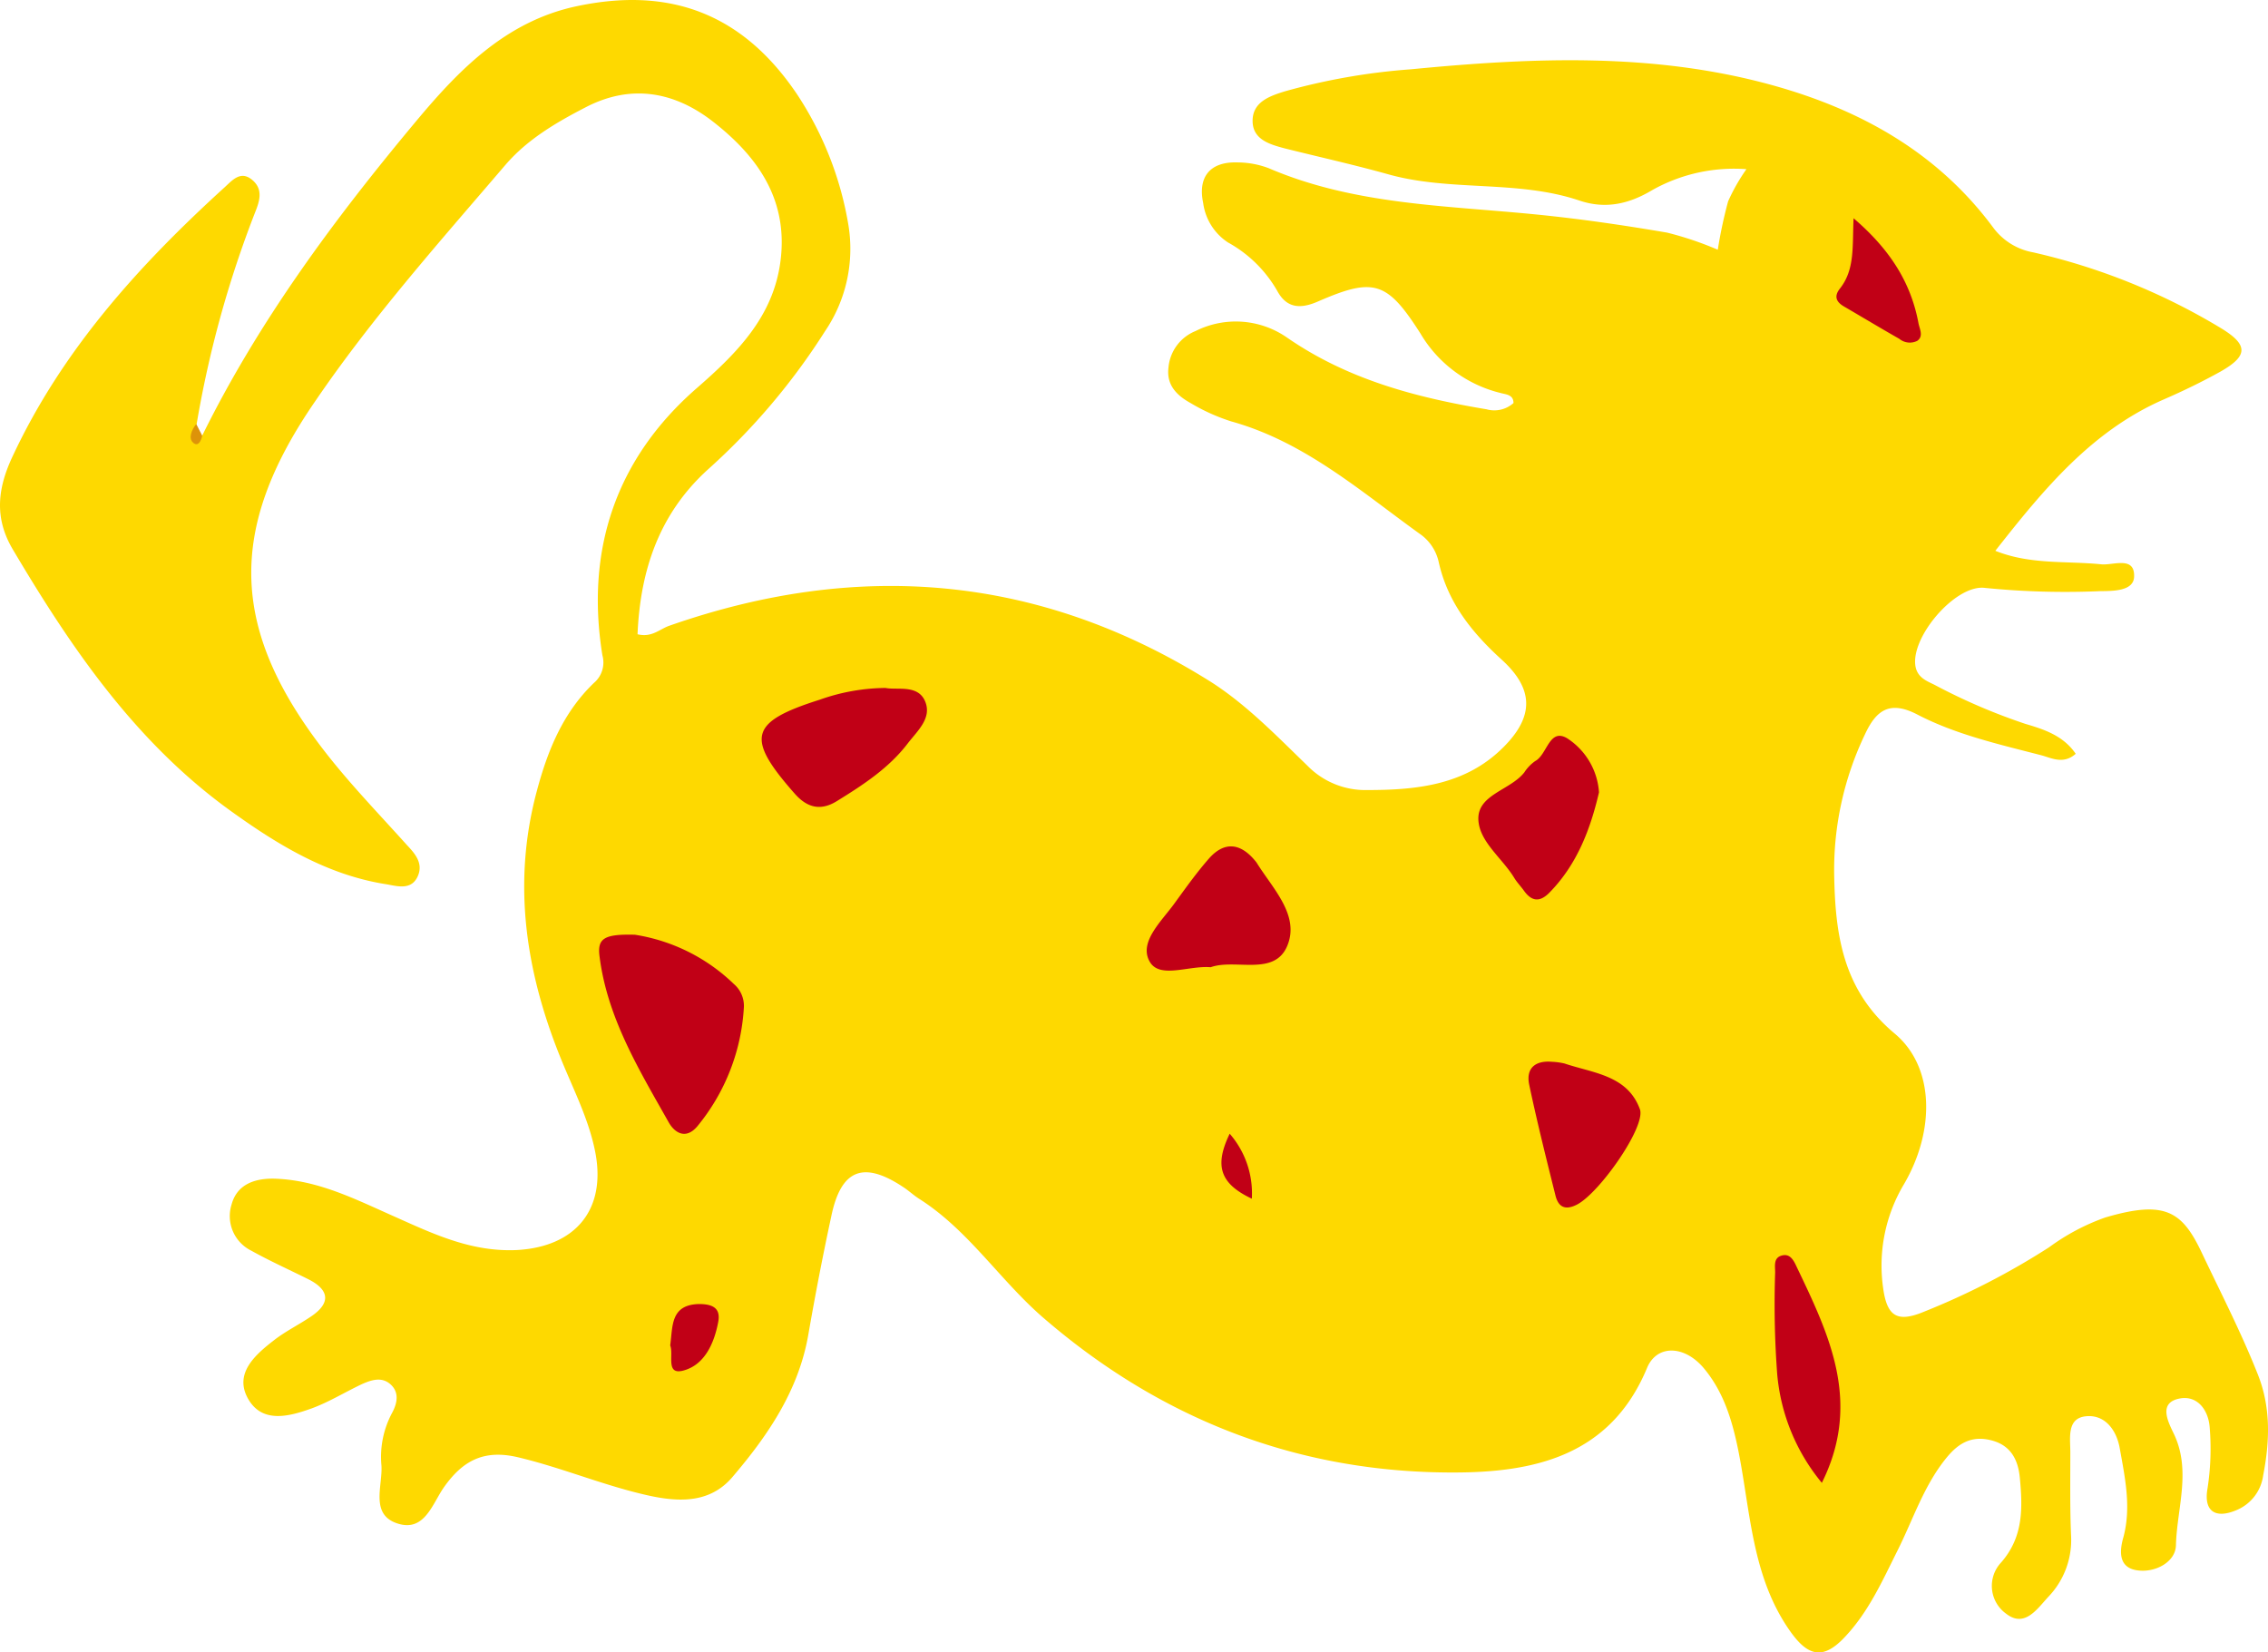 <svg xmlns="http://www.w3.org/2000/svg" width="265.235" height="193.247"><defs><style>.c{fill:#c10016}</style></defs><path d="M23.648 50.944c6.6-13.38 15.43-25.29 24.93-36.67 5-6 10.5-11.73 18.74-13.52 11.09-2.4 19.58.91 25.88 10.25a39.47 39.47 0 016 15.19 17.15 17.15 0 01-2.7 12.52 77.349 77.349 0 01-13.72 16.2c-5.7 5.18-7.9 11.79-8.22 19.26 1.68.42 2.6-.62 3.73-1 22-7.7 43.12-6 63 6.37 4.29 2.66 7.92 6.43 11.61 10a9.46 9.46 0 007 2.85c5.87 0 11.51-.6 15.91-5 3.61-3.6 3.58-6.81-.18-10.24-3.5-3.18-6.32-6.7-7.37-11.4a5.41 5.41 0 00-2.26-3.35c-6.94-5-13.46-10.74-22-13.12a22.47 22.47 0 01-4.75-2.14c-1.58-.87-2.85-2.07-2.6-4.14a5.07 5.07 0 013.17-4.29 10.49 10.49 0 0110.69.76c7.05 4.88 15 7 23.33 8.39a3.36 3.36 0 003.16-.73c0-1-.9-1-1.53-1.18a15 15 0 01-9.35-6.95c-3.91-6.13-5.46-6.59-12-3.74-2.14.93-3.67.72-4.74-1.23a14.92 14.92 0 00-5.77-5.68 6.55 6.55 0 01-2.9-4.61c-.65-3.07.82-4.85 4-4.75a10.45 10.45 0 013.65.67c9.95 4.28 20.6 4.36 31.11 5.4 5.19.51 10.35 1.26 15.49 2.14a38.77 38.77 0 015.93 2 53.688 53.688 0 011.21-5.66 22.258 22.258 0 012.14-3.76 19.54 19.54 0 00-11 2.44c-2.77 1.66-5.51 2.25-8.53 1.23-7.31-2.46-15.14-1-22.5-3.11-4-1.11-8-2-12-3-1.67-.45-3.66-1-3.72-3.11-.06-2.31 2-3 3.76-3.55a74.63 74.63 0 0114.75-2.58c14.18-1.37 28.35-2 42.31 1.87 10.36 2.88 19.35 7.91 25.85 16.72a7.44 7.44 0 004.62 2.82 74.23 74.23 0 0122.05 8.92c3.11 1.92 3.06 3.19-.11 5-2.17 1.21-4.42 2.3-6.7 3.29-8.4 3.68-14 10.47-19.67 17.69 4.07 1.64 8.29 1.17 12.38 1.58 1.37.15 3.9-1 3.85 1.39 0 1.77-2.47 1.73-4 1.75a94.271 94.271 0 01-13.44-.38c-3.51-.46-9 6.07-8.07 9.43.33 1.12 1.31 1.48 2.16 1.9a69.34 69.34 0 0010.63 4.57c2.2.65 4.43 1.37 5.89 3.5-1.44 1.28-2.84.49-4 .18-4.93-1.28-10-2.42-14.52-4.77-3.25-1.69-4.82-.48-6.11 2.28a36.71 36.71 0 00-3.62 16.26c.11 7.06.94 13.64 7.08 18.77 4.66 3.89 4.75 11.32 1.1 17.59a18.54 18.54 0 00-2.45 12.18c.46 3.36 1.69 4.05 4.82 2.74a86 86 0 0014.59-7.52 25.411 25.411 0 016.56-3.48c7-2.06 9-.75 11.32 4.18 2.24 4.72 4.63 9.36 6.55 14.23 1.52 3.87 1.37 7.8.6 11.76a5.12 5.12 0 01-3 4c-2.55 1.13-4 .23-3.5-2.52a30.491 30.491 0 00.25-7.07c-.14-2.11-1.49-3.84-3.57-3.4-2.39.49-1.36 2.59-.68 4 2.15 4.36.41 8.81.3 13.17-.05 1.94-2.44 3.25-4.6 2.9s-2-2.3-1.53-3.91c.92-3.51.17-6.93-.44-10.35-.37-2.13-1.74-4-4-3.74s-1.76 2.64-1.78 4.32c0 3.24-.05 6.47.09 9.7a9.58 9.58 0 01-2.69 7.12c-1.32 1.44-2.76 3.61-4.9 1.95a4 4 0 01-.59-6c2.62-3 2.51-6.37 2.19-9.85-.19-2.08-1-3.83-3.33-4.43s-3.87.36-5.22 2c-2.65 3.22-3.91 7.19-5.74 10.85s-3.41 7.22-6.19 10.16c-2.44 2.6-4.21 2.34-6.3-.57-4.58-6.39-4.7-14.05-6.16-21.31-.71-3.49-1.71-6.79-4-9.54s-5.52-2.8-6.66-.06c-4.3 10.35-13.3 12.25-22.77 12.23-18.09 0-34.09-6.22-47.83-18.09-5.09-4.4-8.75-10.25-14.53-13.92-.63-.4-1.18-.92-1.8-1.33-4.7-3.15-7.33-2.13-8.47 3.37-1 4.63-1.89 9.26-2.7 13.92-1.15 6.51-4.74 11.75-8.87 16.59-2.89 3.39-7 2.86-10.8 1.92-4.83-1.18-9.44-3.1-14.31-4.25-3.94-.92-6.41.4-8.59 3.47-1.36 1.91-2.25 5.23-5.34 4.32-3.4-1-1.84-4.4-2-6.82a10.87 10.87 0 011.24-6.14c.6-1.11.91-2.44-.25-3.41-1-.83-2.16-.45-3.19 0-2 .93-3.95 2.15-6 2.89-2.6.93-5.75 1.78-7.4-1.15s.79-5.1 3-6.81c1.36-1.07 2.95-1.84 4.39-2.82 2.29-1.55 2.15-3.09-.34-4.34-2.22-1.11-4.5-2.13-6.67-3.34a4.51 4.51 0 01-2.3-5.42c.66-2.42 2.83-3.06 5.05-3 5 .16 9.36 2.37 13.79 4.34 4.67 2.08 9.19 4.28 14.6 4 6.72-.4 10.37-4.66 9.1-11.37-.68-3.57-2.29-6.83-3.68-10.15-4.36-10.36-6.14-21-3.19-32.07 1.26-4.76 3.06-9.23 6.69-12.72a3.13 3.13 0 001-3.24c-2-12.36 1.6-23 11-31.21 4.94-4.3 9.27-8.69 9.9-15.55s-2.93-11.7-7.89-15.59c-4.51-3.55-9.63-4.53-15-1.72-3.45 1.78-6.81 3.76-9.35 6.72-7.7 9-15.57 17.84-22.24 27.63-10.4 15.09-9.97 26.84 1.34 41.26 2.91 3.71 6.21 7.12 9.37 10.64.94 1 1.93 2.11 1.3 3.61-.72 1.69-2.32 1.24-3.61 1-7-1.07-12.84-4.66-18.4-8.67-11.06-8-18.56-19-25.37-30.5-2.12-3.58-1.87-7 0-10.94 5.81-12.41 14.77-22.31 24.77-31.41.88-.8 1.86-2 3.21-.88s.87 2.51.36 3.8a125.851 125.851 0 00-6.84 24.76c-.53 1.28-.43 1.47.65 1.36z" fill="#fed900"/><path d="M23.648 50.944c-.12.61-.47 1.35-1.06.83s-.18-1.51.36-2.19z" fill="#dd9309"/><path class="c" d="M74.248 109.314a21.38 21.38 0 0111.57 5.76 3.36 3.36 0 011.18 2.66 24 24 0 01-5.46 14c-1.38 1.61-2.68.69-3.34-.49-3.47-6.16-7.2-12.24-8.09-19.45-.26-2.07.59-2.57 4.14-2.48zM103.558 80.454c1.37.28 3.77-.43 4.62 1.54s-.88 3.47-2 4.92c-2.22 2.92-5.26 4.89-8.32 6.78-1.82 1.12-3.4.84-4.91-.87-5.78-6.55-5.31-8.39 2.93-11a23.51 23.51 0 017.68-1.37zM141.588 113.114c-2.59-.22-6 1.41-7.15-.68-1.27-2.27 1.4-4.69 2.91-6.78 1.31-1.8 2.61-3.63 4.08-5.3 1.8-2 3.66-1.73 5.33.28a2.37 2.37 0 01.23.3c1.87 3 5.06 6.14 3.54 9.71s-6.06 1.44-8.94 2.47zM186.998 92.664c-1 4.28-2.55 8.42-5.8 11.73-1.16 1.18-2.11 1-3-.26-.36-.5-.8-.95-1.12-1.48-1.41-2.32-4.14-4.26-4.19-6.88-.05-2.87 3.77-3.38 5.38-5.45a4.76 4.76 0 011.27-1.32c1.41-.75 1.63-3.88 3.71-2.68a8.18 8.18 0 013.75 6.34zM181.498 124.174a7.891 7.891 0 011.47.2c3.34 1.13 7.35 1.36 8.81 5.34.75 2-4.72 9.81-7.36 11.16-1.38.71-2.18.28-2.51-1.06-1.08-4.33-2.17-8.67-3.08-13-.39-1.95.79-2.81 2.67-2.64zM213.058 173.414a23.09 23.09 0 01-5.22-12.71 109.717 109.717 0 01-.24-11.9c0-.69-.21-1.64.67-1.94 1.11-.38 1.53.62 1.88 1.36 3.77 7.89 7.6 15.78 2.91 25.19zM216.768 25.524c4.21 3.61 6.69 7.45 7.59 12.26.13.7.62 1.52-.13 2.07a1.93 1.93 0 01-2.11-.23c-2.17-1.23-4.3-2.52-6.45-3.77-.94-.54-1.21-1.2-.5-2.1 1.77-2.23 1.45-4.92 1.6-8.23zM78.378 157.344c.31-2.22 0-4.75 3.35-4.84 1.44 0 2.59.36 2.27 2.07-.47 2.54-1.62 5.09-4.13 5.72-2.05.52-1.06-1.89-1.49-2.95zM143.808 132.584a10.63 10.63 0 012.59 7.6c-3.73-1.76-4.4-3.85-2.59-7.6z"/></svg>